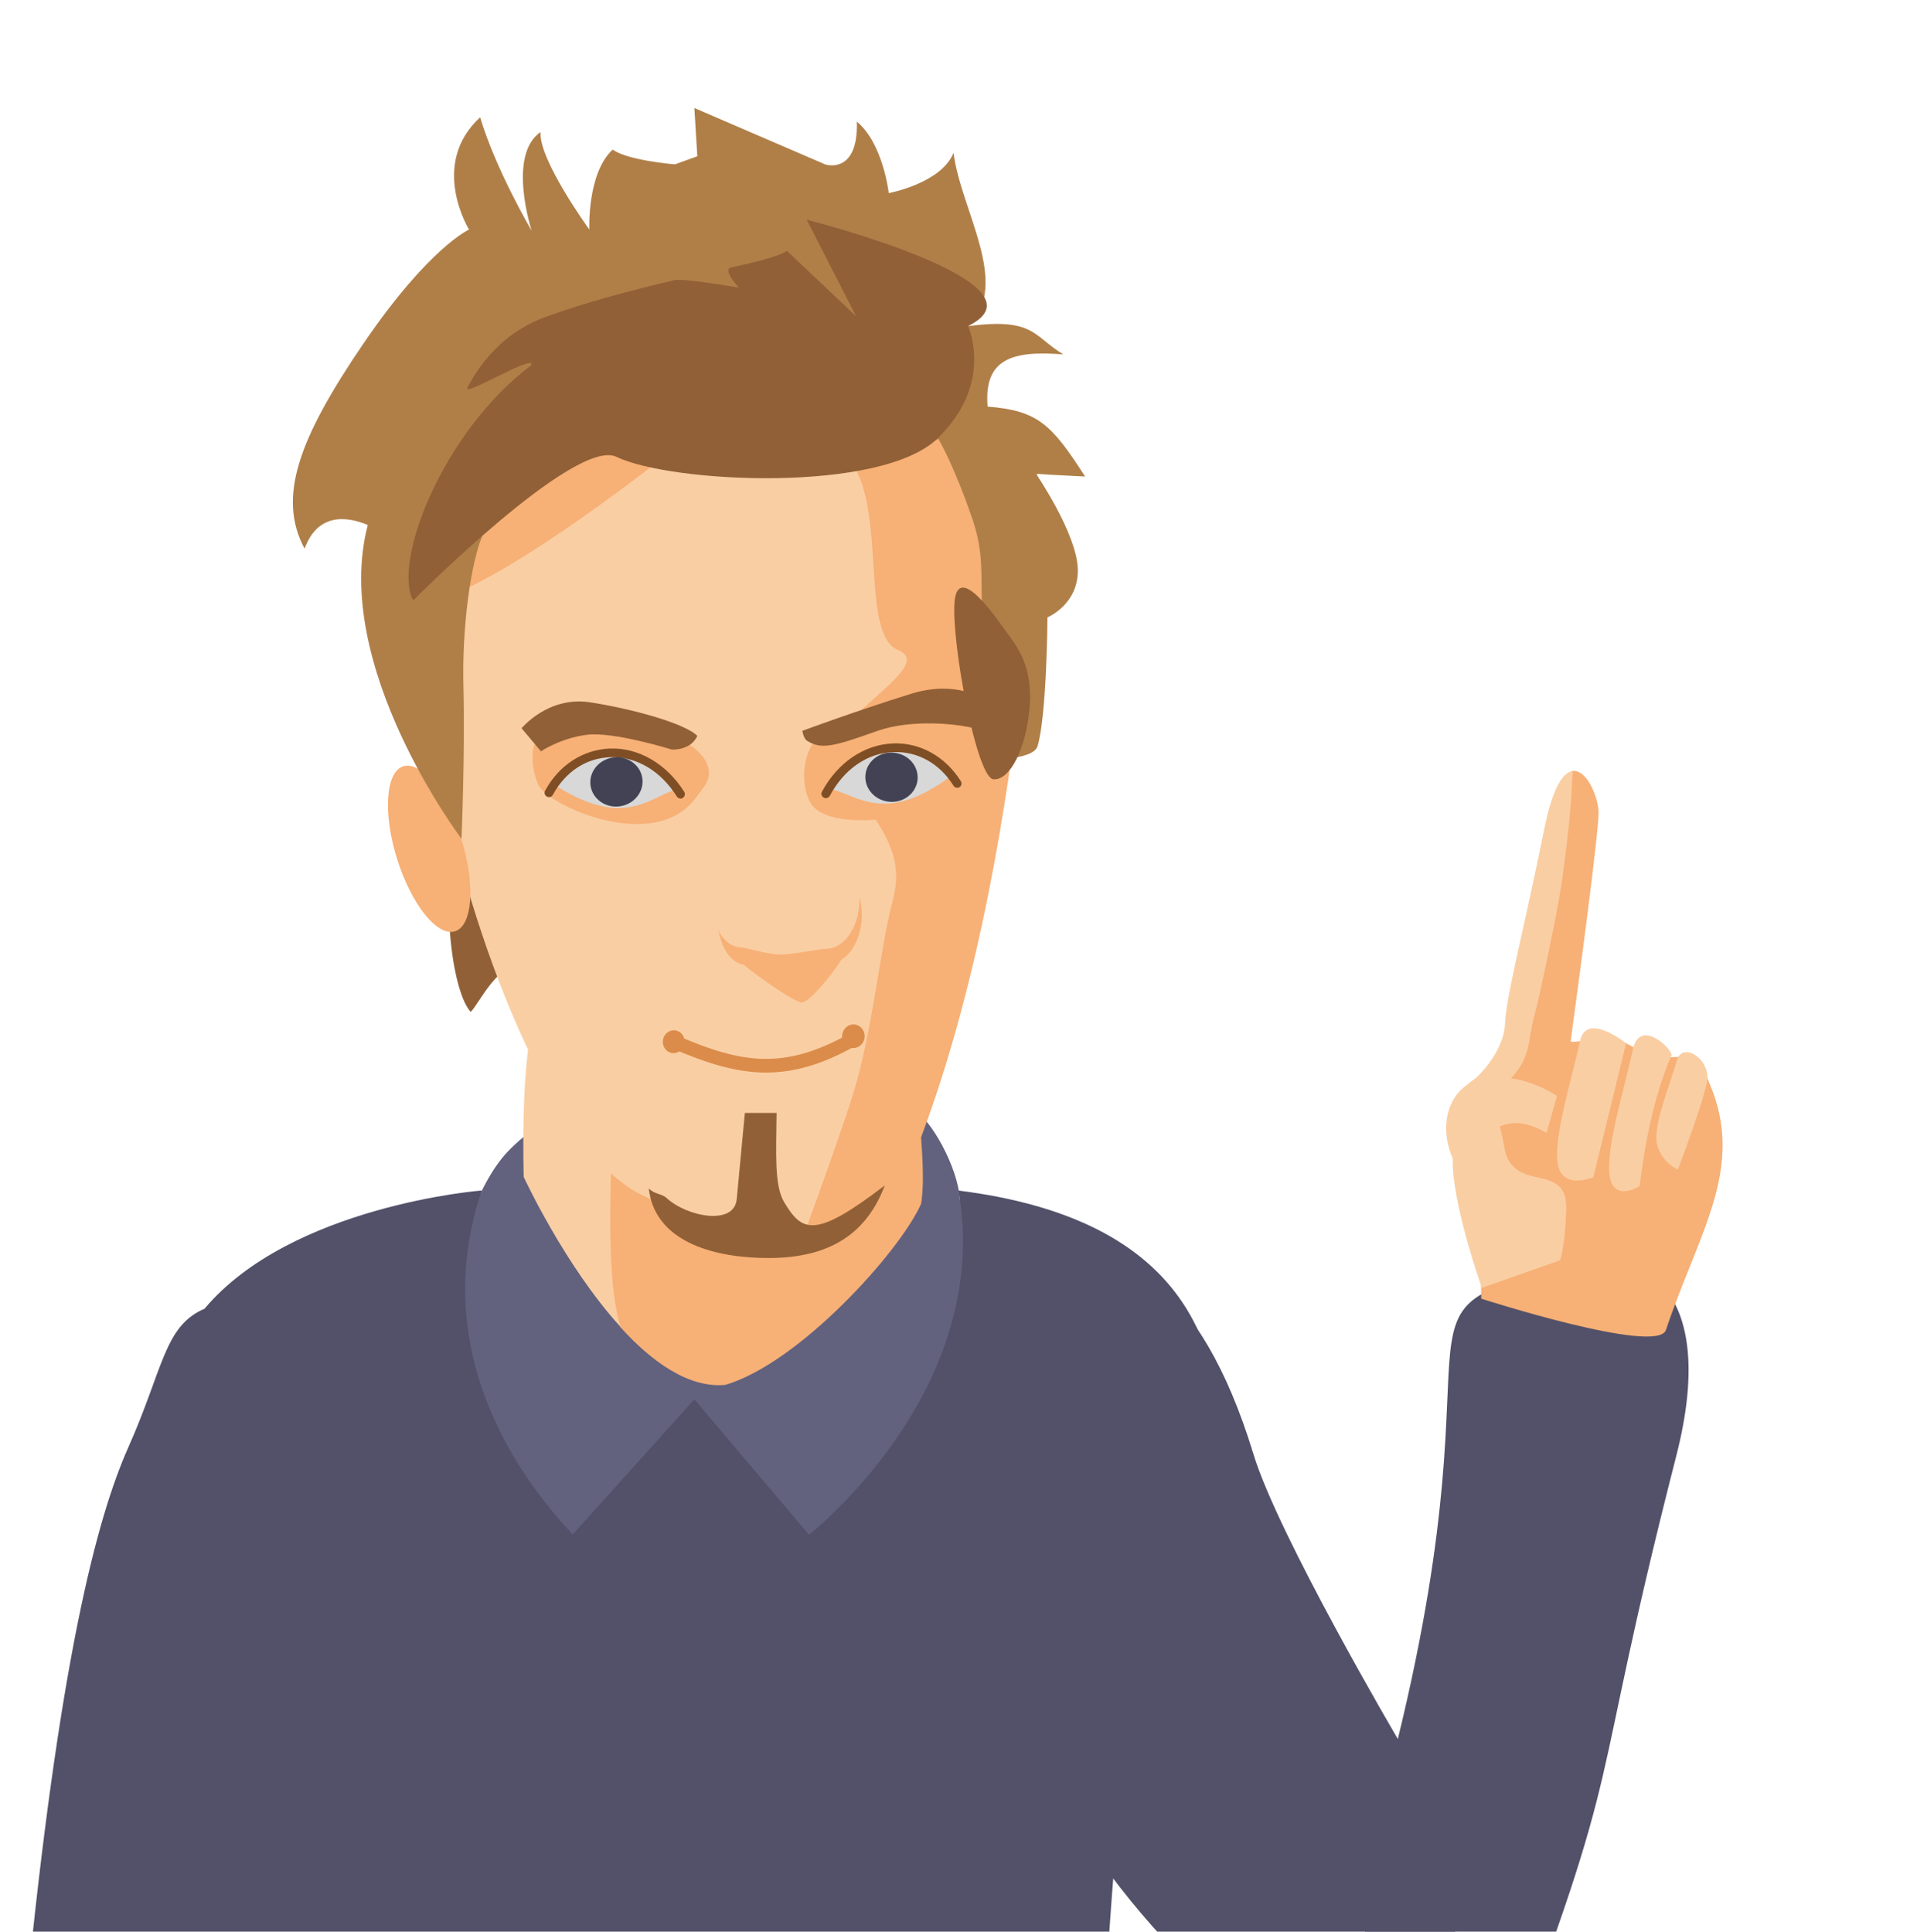 <svg xmlns="http://www.w3.org/2000/svg" xmlns:xlink="http://www.w3.org/1999/xlink" id="wojtek-img-bottom" width="256" height="258" viewBox="0 0 286 258" version="1.1">		
	<style>
	#eyes {	animation-name: blinking;	animation-duration: 5s;	animation-iteration-count: infinite; animation-timing-function: ease-in-out; } @keyframes blinking {	0% {		opacity: 1;	}	49% {		opacity: 1;	}	50% {		opacity: 0;	}	53% {		opacity: 1;	}	80% {	opacity: 1;	}	81% {		opacity: 0;	}	82% {		opacity: 1;	}	100% {	opacity: 1;	} }
	</style>
		<g id="Canvas" transform="translate(699 922)">
		<clipPath id="clip-0" clip-rule="evenodd">
		<path d="M -699 -922L -413 -922L -413 -549L -699 -549L -699 -922Z" fill="#FFFFFF"/>
		</clipPath>
		<g id="wojtek" clip-path="url(#clip-0)">
		<g id="tooltip-02 (1)">
		<g id="Wojtek2">
		<g id="arm-whole">
		<g id="arm 3">
		<g id="Vector">
		<use xlink:href="#path0_fill" transform="translate(-561.336 -750.345)" fill="#525169"/>
		</g>
		</g>
		<g id="forearm 2">
		<g id="forearm 3">
		<g id="Vector">
		<use xlink:href="#path1_fill" transform="translate(-495.412 -748.956)" fill="#525169"/>
		</g>
		</g>
		<g id="hand 1">
		<g id="Group">
		<g id="Vector">
		<use xlink:href="#path2_fill" transform="translate(-482.785 -822.089)" fill="#F7B076"/>
		</g>
		</g>
		<g id="Group">
		<g id="Group">
		<g id="Vector">
		<use xlink:href="#path3_fill" transform="translate(-466.695 -783.672)" fill="#FACEA3"/>
		</g>
		</g>
		<g id="Group">
		<g id="Vector">
		<use xlink:href="#path4_fill" transform="translate(-458.938 -782.618)" fill="#FACEA3"/>
		</g>
		</g>
		<g id="Group">
		<g id="Vector">
		<use xlink:href="#path5_fill" transform="translate(-451.896 -780.122)" fill="#FACEA3"/>
		</g>
		</g>
		<g id="Group">
		<g id="Vector">
		<use xlink:href="#path6_fill" transform="translate(-483.249 -822.069)" fill="#FACEA3"/>
		</g>
		</g>
		</g>
		</g>
		</g>
		</g>
		<g id="top 1">
		<g id="Group">
		<g id="Vector">
		<use xlink:href="#path7_fill" transform="translate(-638.394 -777.866)" fill="#62627F"/>
		</g>
		</g>
		<g id="Group">
		<g id="Vector">
		<use xlink:href="#path8_fill" transform="translate(-699 -759.467)" fill="#525169"/>
		</g>
		</g>
		</g>
		<g id="Neck 1">
		<g id="Group">
		<g id="Vector">
		<use xlink:href="#path9_fill" transform="translate(-613.324 -802.569)" fill="#F7B076"/>
		</g>
		</g>
		<g id="Group">
		<g id="Vector">
		<use xlink:href="#path10_fill" transform="translate(-620.929 -794.458)" fill="#FACEA3"/>
		</g>
		</g>
		</g>
		<g id="head 1">
		<g id="back hair 1">
		<g id="Vector">
		<use xlink:href="#path11_fill" transform="translate(-632.035 -812.929)" fill="#916036"/>
		</g>
		</g>
		<g id="head base 1">
		<g id="Vector">
		<use xlink:href="#path12_fill" transform="translate(-636.709 -885.937)" fill="#FACEA3"/>
		</g>
		<g id="Group">
		<g id="Vector">
		<use xlink:href="#path13_fill" transform="translate(-636.147 -882.439)" fill="#F7B076"/>
		</g>
		</g>
		<g id="Group">
		<g id="Group">
		<g id="Vector">
		<use xlink:href="#path14_fill" transform="translate(-619.562 -828.732)" fill="#F7B076"/>
		</g>
		</g>
		<g id="Group">
		<g id="Vector">
		<use xlink:href="#path15_fill" transform="translate(-579.032 -833.597)" fill="#F7B076"/>
		</g>
		</g>
		</g>
		</g>
		<g id="ears 1">
		<g id="Group">
		<g id="Vector">
		<use xlink:href="#path16_fill" transform="matrix(0.08 -0.997 0.997 0.079 -560.905 -804.086)" fill="#F7B076"/>
		</g>
		</g>
		<g id="Group">
		<g id="Vector">
		<use xlink:href="#path17_fill" transform="matrix(0.955 -0.295 0.298 0.954 -643.617 -821.296)" fill="#F7B076"/>
		</g>
		</g>
		</g>
		<g id="x2B Hair 1">
		<g id="Vector">
		<use xlink:href="#path18_fill" transform="translate(-655.307 -921)" fill="#B07F48"/>
		</g>
		<g id="Group">
		<g id="Vector">
		<use xlink:href="#path19_fill" transform="translate(-638.052 -904.335)" fill="#916036"/>
		</g>
		</g>
		<g id="Group">
		<g id="Vector">
		<use xlink:href="#path20_fill" transform="translate(-556.632 -849.438)" fill="#916036"/>
		</g>
		</g>
		</g>
		<g id="nose 1">
		<g id="Group">
		<g id="Vector">
		<use xlink:href="#path21_fill" transform="translate(-591.951 -807.611)" fill="#F7B076"/>
		</g>
		</g>
		<g id="Group">
		<g id="Vector">
		<use xlink:href="#path22_fill" transform="translate(-592.81 -810.932)" fill="#FACEA3"/>
		</g>
		</g>
		</g>
		<g id="Beard 1">
		<g id="Vector">
		<use xlink:href="#path23_fill" transform="translate(-602.208 -771.077)" fill="#916036"/>
		</g>
		</g>
		<g id="Mouth 1">
		<g id="Group">
		<g id="Vector">
		<use xlink:href="#path24_fill" transform="translate(-599.373 -782.956)" fill="#DB8C4A"/>
		</g>
		</g>
		<g id="Group">
		<g id="Vector">
		<use xlink:href="#path25_fill" transform="matrix(0.08 -0.997 0.997 0.079 -600.245 -780.105)" fill="#DB8C4A"/>
		</g>
		</g>
		<g id="Group">
		<g id="Vector">
		<use xlink:href="#path26_fill" transform="matrix(0.08 -0.997 0.997 0.079 -573.504 -780.864)" fill="#DB8C4A"/>
		</g>
		</g>
		</g>
		<g id="eyes">
		<g id="eye Left 1">
		<g id="Left Eyeball 1">
		<g id="Group">
		<g id="Vector">
		<use xlink:href="#path27_fill" transform="translate(-574.921 -825.071)" fill="#D8D8D8"/>
		</g>
		</g>
		<g id="Group">
		<g id="Vector">
		<use xlink:href="#path28_fill" transform="translate(-576.452 -826.192)" fill="#7F4E24"/>
		</g>
		</g>
		</g>
		<g id="x2B Left Pupil 1">
		<g id="Vector">
		<use xlink:href="#path29_fill" transform="matrix(0.082 -0.997 0.997 0.081 -570.187 -817.793)" fill="#424254"/>
		</g>
		</g>
		</g>
		<g id="eye Right 1">
		<g id="Right Eyeball 1">
		<g id="Group">
		<g id="Vector">
		<use xlink:href="#path30_fill" transform="translate(-616.547 -824.339)" fill="#D8D8D8"/>
		</g>
		</g>
		<g id="Group">
		<g id="Vector">
		<use xlink:href="#path31_fill" transform="translate(-617.753 -825.427)" fill="#7F4E24"/>
		</g>
		</g>
		</g>
		<g id="x2B Right Pupil 1">
		<g id="Vector">
		<use xlink:href="#path32_fill" transform="matrix(0.989 -0.147 0.148 0.989 -611.435 -823.503)" fill="#424254"/>
		</g>
		</g>
		</g>
		</g>
		<g id="eyebrows 1">
		<g id="eyebrow Right 1">
		<g id="Vector">
		<use xlink:href="#path33_fill" transform="translate(-621.188 -832.449)" fill="#916036"/>
		</g>
		</g>
		<g id="eyebrow Left 1">
		<g id="Vector">
		<use xlink:href="#path34_fill" transform="translate(-579.296 -834.354)" fill="#916036"/>
		</g>
		</g>
		</g>
		</g>
		</g>
		</g>
		</g>
		</g>
		<defs>
		<path id="path0_fill" d="M 70.908 72.761C 70.908 72.761 53.022 42.342 49.327 30.174C 33.362 -22.318 -1.405 5.133 0.044 27C 1.906 55.186 36.378 131.808 86.163 124.049L 70.908 72.761Z"/>
		<path id="path1_fill" d="M 20.239 122.66C 39.721 71.637 32.774 82.747 46.492 29.108C 52.818 4.42 41.466 -1.517 33.188 0.305C 0.165 7.594 21.155 4.978 4.954 71.343C 4.984 71.373 -13.316 120.926 20.239 122.66Z"/>
		<path id="path2_fill" d="M 38.802 46.575C 38.329 45.487 37.62 42.989 36.141 42.724C 34.486 42.431 32.682 43.077 30.347 42.489C 27.952 41.901 26.563 40.285 23.754 39.668C 22.365 39.374 19.763 40.608 18.108 40.403C 19.615 29.263 22.424 8.219 22.276 5.986C 22.099 3.517 20.384 -0.304 18.344 0.019C 18.285 5.839 15.181 13.98 14.678 17.184C 14.057 21.063 12.638 33.407 9.771 35.024C 6.903 36.64 12.283 42.812 8.795 46.251C 7.258 47.78 4.656 47.721 2.232 47.192C 0.428 48.808 -1.168 54.922 1.167 59.095C 3.355 63.004 2.054 70.029 4.715 74.349C 4.745 77.053 4.774 78.758 4.774 78.758C 4.774 78.758 31.056 87.222 32.328 83.431C 37.206 68.853 44.271 59.213 38.802 46.575Z"/>
		<path id="path3_fill" d="M 3.437 1.839C 2.018 8.305 -0.525 16.123 0.096 20.179C 0.717 24.235 5.417 22.207 5.417 22.207L 10.295 2.221C 10.266 2.221 4.383 -2.511 3.437 1.839Z"/>
		<path id="path4_fill" d="M 3.573 2.019C 2.154 8.485 -0.507 16.862 0.084 20.947C 0.705 25.003 4.578 22.475 4.578 22.475C 4.578 22.475 5.613 11.395 9.338 2.901C 8.983 1.49 4.519 -2.331 3.573 2.019Z"/>
		<path id="path5_fill" d="M 3.064 1.257C 1.823 5.578 -0.602 11.221 0.137 13.896C 0.877 16.541 3.212 17.54 3.212 17.54C 3.212 17.54 7.321 6.812 7.617 4.02C 7.883 0.934 3.892 -1.623 3.064 1.257Z"/>
		<path id="path6_fill" d="M 10.708 59.576C 8.402 57.959 8.963 56.225 7.988 53.051C 10.028 52.169 12.097 52.375 14.995 53.991L 16.532 48.466C 14.137 46.967 11.802 46.144 9.673 45.85C 12.718 42.617 12.127 40.354 13.162 36.504C 14.019 33.329 16.443 21.661 17.064 17.782C 17.567 14.578 18.779 5.819 18.838 3.58777e-06C 17.419 0.235 15.881 2.498 14.64 8.641C 11.624 23.63 8.963 33.476 8.786 37.709C 8.579 42.088 4.499 45.762 4.499 45.762C 4.499 45.762 3.79 46.232 2.696 47.173C 0.479 48.789 -1.118 52.933 0.981 57.842C 0.804 64.425 5.327 77.122 5.327 77.122L 17.005 73.007C 17.005 73.007 17.773 70.862 17.921 65.366C 18.069 59.87 13.309 61.398 10.708 59.576Z"/>
		<path id="path7_fill" d="M -9.02214e-07 76.388C 2.158 52.904 5.913 21.662 15.521 12.198C 30.096 -2.175 58.004 -3.556 75.92 6.525C 78.285 7.848 82.305 14.872 82.601 19.751C 95.846 36.151 94.9 64.807 80.561 75.212L -9.02214e-07 76.388Z"/>
		<path id="path8_fill" d="M 143 0C 147.908 28.128 123.99 48.642 120.709 51.376L 103.591 31.155L 85.41 51.346C 84.552 49.936 62.054 29.009 71.87 0C 71.87 -0.029 43.459 2.234 30.51 17.635C 24.479 20.221 24.39 26.54 19.128 38.355C 14.427 48.936 8.78 70.274 3.814 121.268C 1.596 144.016 0.562 159.123 2.25554e-07 170.909L 163.281 171.467C 163.488 152.275 163.813 124.354 167.715 83.912C 168.513 75.564 179.127 60.252 180.457 53.521C 186.636 22.631 176.052 4.174 143 0ZM 42.542 170.791C 43.459 160.328 44.375 150.805 45.647 146.75C 46.297 155.714 46.681 163.62 46.859 170.615L 42.542 170.791Z"/>
		<path id="path9_fill" d="M 48.218 4.63C 47.036 -7.538 0 8.127 0 8.127C 0.916 21.177 3.429 52.596 6.888 63.5C 11.589 68.672 17.029 72.582 22.498 72.111C 33.496 68.908 48.514 52.302 51.737 45.101C 53.008 37.959 49.49 17.855 48.218 4.63Z"/>
		<path id="path10_fill" d="M 2.195 7.834C -0.584 13.506 0.066 32.963 0.066 32.963C 0.066 32.963 6.156 46.189 14.523 55.359C 11.064 44.455 14.611 15.593 13.695 2.514C 13.665 2.543 8.906 -5.833 2.195 7.834Z"/>
		<path id="path11_fill" d="M 5.022 0.735L 1.711 -3.58777e-06C -1.275 5.761 -0.092 22.954 3.248 26.805C 4.342 25.923 7.89 18.222 10.846 20.926L 5.022 0.735Z"/>
		<path id="path12_fill" d="M -1.80443e-06 30.655C 2.04 38.326 4.168 62.515 4.553 68.716C 4.937 74.918 17.147 120.474 34.383 127.557C 44.316 131.642 69.031 147.131 72.727 113.596C 76.304 80.943 85.764 86.057 85.085 67.658C 84.671 56.813 89.194 26.246 89.194 26.246L 77.014 11.051L 25.011 -1.79388e-06L -1.80443e-06 30.655Z"/>
		<path id="path13_fill" d="M 9.02214e-07 35.181C 8.84 35.152 35.861 13.755 35.861 13.755C 35.861 13.755 54.9 5.937 62.971 12.991C 70.037 19.163 65.011 39.942 71.219 42.382C 77.427 44.821 57.768 54.021 61.759 59.223C 70.155 70.245 72.017 73.419 70.214 80.237C 68.41 87.056 67.317 99.195 64.449 108.482C 62.202 115.742 55.58 133.67 55.58 133.67C 55.58 133.67 62.764 144.251 73.111 118.74C 90.938 74.829 92.062 12.05 92.062 12.05L 45.38 1.793L 3.636 -3.58777e-06L 9.02214e-07 35.181Z"/>
		<path id="path14_fill" d="M 25.514 9.132C 28.559 5.223 22.439 0.99 17.295 0.579C 10.85 0.079 7.421 -0.127 4.198 0.079C -0.916 0.402 -0.414 5.546 0.828 8.632C 2.07 11.718 18.33 19.213 24.479 10.513C 24.745 10.16 24.981 9.808 25.247 9.484C 25.307 9.367 25.395 9.249 25.514 9.132Z"/>
		<path id="path15_fill" d="M 21.347 0.035C 21.347 0.035 7.866 3.063 3.786 5.12C -0.885 7.471 -0.619 14.554 1.303 16.759C 5.205 21.256 21.849 17.788 27.437 13.643C 34.414 -1.375 21.347 0.035 21.347 0.035Z"/>
		<path id="path16_fill" d="M 12.903 10.051C 20.029 10.051 25.806 7.801 25.806 5.026C 25.806 2.25 20.029 0 12.903 0C 5.777 0 0 2.25 0 5.026C 0 7.801 5.777 10.051 12.903 10.051Z"/>
		<path id="path17_fill" d="M 5.023 25.819C 7.798 25.819 10.046 20.039 10.046 12.909C 10.046 5.78 7.798 -3.58963e-06 5.023 -3.58963e-06C 2.249 -3.58963e-06 0 5.78 0 12.909C 0 20.039 2.249 25.819 5.023 25.819Z"/>
		<path id="path18_fill" d="M 25.161 109.041C 25.161 109.041 5.649 83.265 11.177 62.221C 7.748 60.781 3.638 60.604 1.746 65.748C -2.363 58.077 0.859 49.318 10.586 35.063C 20.312 20.809 26.284 18.134 26.284 18.134C 26.284 18.134 20.283 8.435 27.94 1.381C 30.275 9.229 35.626 18.311 35.626 18.311C 35.626 18.311 31.931 7.024 36.956 3.586C 36.631 7.671 44.229 18.134 44.229 18.134C 44.229 18.134 43.874 9.728 47.718 6.202C 49.965 7.847 57.001 8.406 57.001 8.406L 60.342 7.201L 59.898 1.79388e-06L 79.469 8.435C 79.469 8.435 84.377 9.993 84.14 2.028C 88.072 5.29 88.9 12.697 88.9 12.697C 88.9 12.697 96.705 11.257 98.567 6.701C 99.661 15.313 107.2 26.276 100.785 32.536C 110.659 31.272 110.422 34.035 114.946 36.768C 107.289 36.151 103.061 37.444 103.652 44.557C 111.191 45.145 113.201 47.231 118.198 54.991C 108.471 54.52 110.836 54.52 110.836 54.52C 110.836 54.52 116.927 63.426 117.104 68.746C 117.281 74.065 112.581 76.005 112.581 76.005C 112.581 76.005 112.492 90.524 111.102 95.227C 110.452 97.402 103.209 97.255 103.209 97.255C 103.209 97.255 105.367 90.319 103.475 80.12C 101.938 71.773 103.741 68.275 101.406 61.398C 98.567 53.109 96.291 49.347 96.291 49.347C 96.291 49.347 87.924 54.432 73.823 54.902C 55.73 55.49 51.206 47.084 51.206 47.084C 51.206 47.084 33.823 51.875 28.56 63.132C 26.461 67.599 25.19 77.915 25.456 86.703C 25.693 96.255 25.161 109.041 25.161 109.041Z"/>
		<path id="path19_fill" d="M 0.693 56.813C -2.382 51.111 5.009 31.713 18.342 21.691C 18.874 19.927 7.936 26.628 8.793 25.041C 11.306 20.25 15.179 16.4 20.5 14.49C 26.206 12.403 33.154 10.551 39.658 9.023C 40.988 8.7 49.295 10.14 49.295 10.14C 49.295 10.14 46.723 7.436 48.172 7.113C 55.652 5.555 56.45 4.644 56.45 4.644L 66.767 14.402L 59.406 -3.58777e-06C 59.406 -3.58777e-06 96.597 9.435 83.471 15.871C 83.471 15.871 87.433 24.306 78.977 32.595C 70.522 40.883 39.125 39.296 31.025 35.387C 24.876 32.418 0.693 56.813 0.693 56.813Z"/>
		<path id="path20_fill" d="M 11.245 17.845C 10.742 23.988 8.318 28.808 5.835 28.602C 3.352 28.396 -0.433 8.322 0.04 2.18C 0.513 -3.963 6.338 4.649 7.609 6.383C 9.412 8.822 11.748 11.732 11.245 17.845Z"/>
		<path id="path21_fill" d="M 16.735 0.001C 15.523 -0.028 14.429 0.589 13.542 1.588C 12.684 1.059 11.738 0.765 10.733 0.736C 9.491 0.706 8.309 1.118 7.304 1.853C 6.565 0.853 5.619 0.207 4.554 0.207C 2.13 0.148 0.09 3.322 0.001 7.261C -0.058 11.023 1.657 14.138 3.933 14.461C 6.476 16.578 11.413 19.928 12.477 20.075C 13.571 20.222 17.001 16.049 18.449 13.727C 20.194 12.639 21.465 10.17 21.524 7.261C 21.613 3.293 19.454 0.06 16.735 0.001Z"/>
		<path id="path22_fill" d="M 17.239 1.118C 16.47 1.118 15.76 1.353 15.081 1.794C 13.78 0.707 12.154 0.031 10.38 0.001C 8.754 -0.028 7.246 0.442 5.975 1.324C 5.531 1.059 5.058 0.883 4.556 0.883C 2.132 0.824 0.092 3.998 0.003 7.937C -0.086 11.875 1.836 15.108 4.26 15.167C 4.763 15.167 8.429 16.225 10.055 16.255C 11.858 16.284 16.174 15.402 16.943 15.402C 19.663 15.461 21.939 12.287 22.028 8.348C 22.117 4.41 19.959 1.177 17.239 1.118Z"/>
		<path id="path23_fill" d="M 14.338 3.58777e-06L 13.126 12.844C 12.801 16.929 5.676 15.518 2.661 12.726C 1.892 12.021 0.916 12.227 1.80443e-06 11.286C 0.798 18.516 8.189 21.397 16.644 21.661C 25.1 21.926 31.988 19.427 35.21 10.845C 24.804 18.81 22.882 17.87 20.163 13.285C 18.714 10.816 19.009 5.908 19.069 0.029L 14.338 0.029L 14.338 3.58777e-06Z"/>
		<path id="path24_fill" d="M 14.667 5.884C 10.203 5.884 5.827 4.503 0.624 2.269C 0.092 2.034 -0.145 1.446 0.092 0.917C 0.328 0.388 0.919 0.153 1.452 0.388C 11.06 4.532 17.327 5.531 27.024 0.123C 27.527 -0.141 28.148 0.035 28.414 0.505C 28.68 1.005 28.503 1.622 28.029 1.887C 23.033 4.708 18.805 5.884 14.667 5.884Z"/>
		<path id="path25_fill" d="M 1.705 3.252C 2.646 3.252 3.409 2.524 3.409 1.626C 3.409 0.728 2.646 3.60872e-06 1.705 3.60872e-06C 0.763 3.60872e-06 0 0.728 0 1.626C 0 2.524 0.763 3.252 1.705 3.252Z"/>
		<path id="path26_fill" d="M 1.764 3.37C 2.737 3.37 3.527 2.616 3.527 1.685C 3.527 0.754 2.737 3.60872e-06 1.764 3.60872e-06C 0.79 3.60872e-06 0 0.754 0 1.685C 0 2.616 0.79 3.37 1.764 3.37Z"/>
		<path id="path27_fill" d="M 18.064 3.559C 18.064 3.559 14.427 0.12 9.786 0.003C 5.144 -0.115 0.887 3.5 -1.80443e-06 5.705C 4.05 6.792 8.278 10.995 18.064 3.559Z"/>
		<path id="path28_fill" d="M 0.644 8.178C 0.526 8.178 0.437 8.148 0.348 8.09C 0.023 7.913 -0.095 7.531 0.082 7.208C 2.418 2.858 6.409 0.154 10.725 0.007C 14.746 -0.14 18.501 1.976 20.807 5.65C 20.984 5.944 20.895 6.356 20.6 6.532C 20.304 6.708 19.89 6.62 19.713 6.326C 17.643 3.005 14.391 1.183 10.784 1.3C 6.882 1.418 3.423 3.799 1.265 7.796C 1.117 8.06 0.881 8.178 0.644 8.178Z"/>
		<path id="path29_fill" d="M 3.674 7.805C 5.703 7.805 7.348 6.057 7.348 3.902C 7.348 1.747 5.703 3.60872e-06 3.674 3.60872e-06C 1.645 3.60872e-06 0 1.747 0 3.902C 0 6.057 1.645 7.805 3.674 7.805Z"/>
		<path id="path30_fill" d="M 1.80443e-06 4.15C 1.80443e-06 4.15 3.4 0.476 8.041 0.035C 12.653 -0.377 17.147 2.945 18.182 5.09C 14.191 6.442 10.259 10.91 1.80443e-06 4.15Z"/>
		<path id="path31_fill" d="M 20.304 7.472C 20.097 7.472 19.86 7.354 19.742 7.178C 17.318 3.327 13.711 1.182 9.809 1.299C 6.202 1.417 3.098 3.474 1.235 6.913C 1.058 7.236 0.674 7.354 0.348 7.178C 0.023 7.001 -0.095 6.619 0.082 6.296C 2.122 2.505 5.729 0.153 9.75 0.006C 14.066 -0.141 18.205 2.299 20.836 6.472C 21.014 6.766 20.925 7.178 20.629 7.354C 20.541 7.442 20.422 7.472 20.304 7.472Z"/>
		<path id="path32_fill" d="M 3.902 7.349C 6.057 7.349 7.804 5.704 7.804 3.674C 7.804 1.645 6.057 3.58823e-06 3.902 3.58823e-06C 1.747 3.58823e-06 0 1.645 0 3.674C 0 5.704 1.747 7.349 3.902 7.349Z"/>
		<path id="path33_fill" d="M 22.409 7.176C 22.409 7.176 13.718 4.472 9.756 4.971C 5.795 5.471 2.897 7.44 2.897 7.44L -1.80443e-06 4.001C -1.80443e-06 4.001 3.962 -0.819 10.17 0.122C 16.378 1.062 24.479 3.296 26.223 5.148C 25.188 7.381 22.409 7.176 22.409 7.176Z"/>
		<path id="path34_fill" d="M 0.68 7.758C 2.838 9.139 4.701 8.61 11.146 6.318C 17.59 4.025 28.174 5.524 29.8 7.817C 31.604 2.85 24.656 -1.853 16.319 0.734C 7.982 3.32 1.80443e-06 6.289 1.80443e-06 6.289C 1.80443e-06 6.289 0.177 7.435 0.68 7.758Z"/>
		</defs>
</svg>